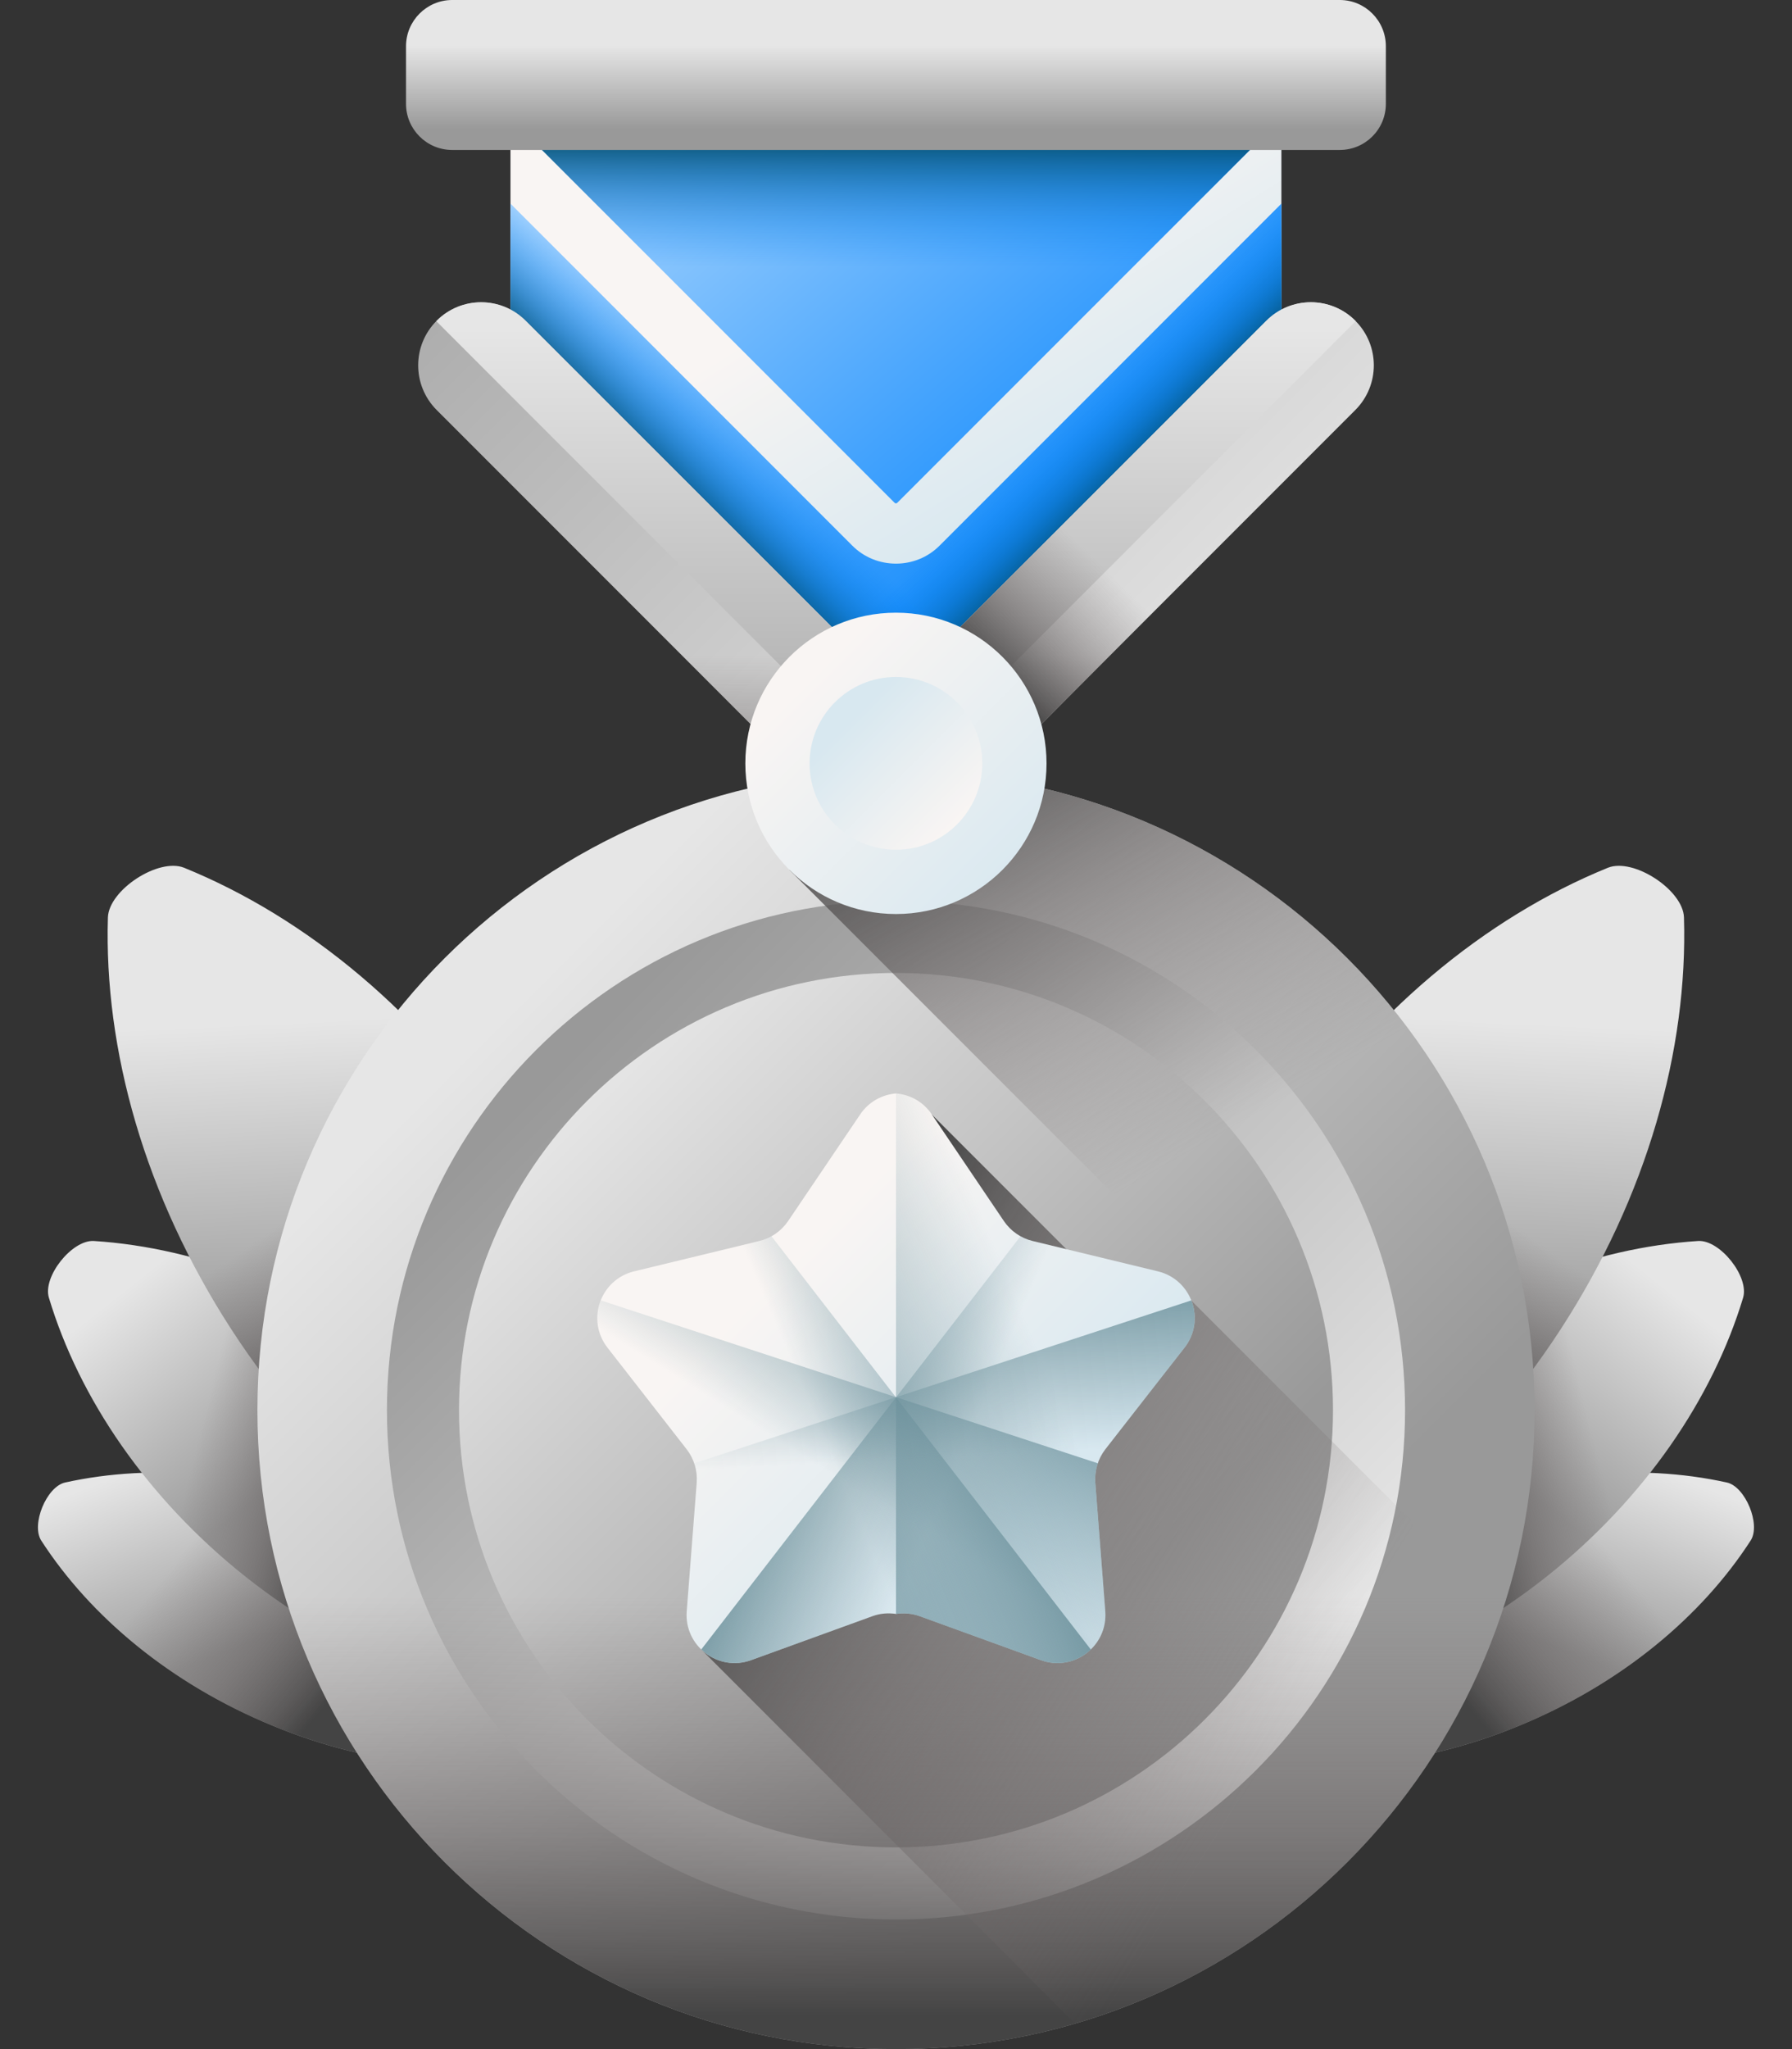 <svg width="14" height="16" viewBox="0 0 14 16" fill="none" xmlns="http://www.w3.org/2000/svg">
<rect x="0" y="0" width="14" height="16" fill="#333333" stroke="none"/>
<path d="M2.806 11.816C3.599 12.141 4.226 12.666 4.61 13.26C4.69 13.385 4.569 13.681 4.424 13.713C3.733 13.866 2.918 13.799 2.126 13.473C1.333 13.148 0.706 12.623 0.322 12.029C0.242 11.904 0.363 11.609 0.508 11.576C1.199 11.423 2.014 11.491 2.806 11.816Z" fill="url(#paint0_linear_1708_24725)"/>
<path d="M2.806 11.816C3.599 12.141 4.226 12.666 4.61 13.26C4.69 13.385 4.569 13.681 4.424 13.713C3.733 13.866 2.918 13.799 2.126 13.473C1.333 13.148 0.706 12.623 0.322 12.029C0.242 11.904 0.363 11.609 0.508 11.576C1.199 11.423 2.014 11.491 2.806 11.816Z" fill="url(#paint1_linear_1708_24725)"/>
<path d="M3.209 10.692C3.985 11.307 4.514 12.091 4.75 12.874C4.8 13.039 4.57 13.328 4.399 13.317C3.582 13.266 2.699 12.93 1.923 12.315C1.147 11.7 0.618 10.917 0.382 10.133C0.332 9.969 0.562 9.68 0.733 9.69C1.55 9.742 2.433 10.077 3.209 10.692Z" fill="url(#paint2_linear_1708_24725)"/>
<path d="M3.209 10.692C3.985 11.307 4.514 12.091 4.75 12.874C4.8 13.039 4.57 13.328 4.399 13.317C3.582 13.266 2.699 12.93 1.923 12.315C1.147 11.7 0.618 10.917 0.382 10.133C0.332 9.969 0.562 9.68 0.733 9.69C1.55 9.742 2.433 10.077 3.209 10.692Z" fill="url(#paint3_linear_1708_24725)"/>
<path d="M3.993 8.961C4.673 10.004 4.99 11.15 4.959 12.179C4.953 12.395 4.563 12.649 4.363 12.567C3.409 12.18 2.49 11.427 1.81 10.383C1.13 9.339 0.812 8.193 0.843 7.164C0.85 6.949 1.239 6.695 1.439 6.776C2.393 7.164 3.313 7.917 3.993 8.961Z" fill="url(#paint4_linear_1708_24725)"/>
<path d="M0.959 8.374C1.105 9.048 1.387 9.735 1.809 10.383C2.489 11.427 3.409 12.18 4.363 12.567C4.563 12.649 4.952 12.395 4.959 12.179C4.99 11.15 4.672 10.004 3.992 8.961C3.592 8.346 3.108 7.832 2.584 7.435L0.959 8.374Z" fill="url(#paint5_linear_1708_24725)"/>
<path d="M11.193 11.816C10.401 12.141 9.774 12.666 9.389 13.26C9.309 13.385 9.43 13.681 9.575 13.713C10.266 13.866 11.081 13.799 11.873 13.473C12.666 13.148 13.293 12.623 13.677 12.029C13.758 11.904 13.636 11.609 13.492 11.576C12.8 11.423 11.986 11.491 11.193 11.816Z" fill="url(#paint6_linear_1708_24725)"/>
<path d="M11.193 11.816C10.401 12.141 9.774 12.666 9.389 13.26C9.309 13.385 9.43 13.681 9.575 13.713C10.266 13.866 11.081 13.799 11.873 13.473C12.666 13.148 13.293 12.623 13.677 12.029C13.758 11.904 13.636 11.609 13.492 11.576C12.8 11.423 11.986 11.491 11.193 11.816Z" fill="url(#paint7_linear_1708_24725)"/>
<path d="M10.79 10.692C10.014 11.307 9.486 12.091 9.25 12.874C9.2 13.039 9.429 13.328 9.601 13.317C10.417 13.266 11.301 12.93 12.077 12.315C12.853 11.7 13.381 10.917 13.618 10.133C13.667 9.969 13.438 9.68 13.267 9.69C12.45 9.742 11.566 10.077 10.79 10.692Z" fill="url(#paint8_linear_1708_24725)"/>
<path d="M10.79 10.692C10.014 11.307 9.486 12.091 9.25 12.874C9.2 13.039 9.429 13.328 9.601 13.317C10.417 13.266 11.301 12.93 12.077 12.315C12.853 11.7 13.381 10.917 13.618 10.133C13.667 9.969 13.438 9.68 13.267 9.69C12.45 9.742 11.566 10.077 10.79 10.692Z" fill="url(#paint9_linear_1708_24725)"/>
<path d="M10.007 8.961C9.327 10.004 9.01 11.15 9.041 12.179C9.047 12.395 9.437 12.649 9.636 12.567C10.59 12.18 11.51 11.427 12.19 10.383C12.87 9.339 13.187 8.193 13.156 7.164C13.15 6.949 12.76 6.695 12.561 6.776C11.607 7.164 10.687 7.917 10.007 8.961Z" fill="url(#paint10_linear_1708_24725)"/>
<path d="M13.04 8.374C12.894 9.048 12.612 9.735 12.19 10.383C11.51 11.427 10.59 12.18 9.636 12.567C9.436 12.649 9.047 12.395 9.041 12.179C9.01 11.15 9.327 10.004 10.007 8.961C10.407 8.346 10.891 7.832 11.416 7.435L13.04 8.374Z" fill="url(#paint11_linear_1708_24725)"/>
<path d="M7 16C9.755 16 11.989 13.766 11.989 11.011C11.989 8.256 9.755 6.022 7 6.022C4.244 6.022 2.011 8.256 2.011 11.011C2.011 13.766 4.244 16 7 16Z" fill="url(#paint12_linear_1708_24725)"/>
<path d="M7 14.988C9.196 14.988 10.977 13.207 10.977 11.011C10.977 8.815 9.196 7.034 7 7.034C4.804 7.034 3.023 8.815 3.023 11.011C3.023 13.207 4.804 14.988 7 14.988Z" fill="url(#paint13_linear_1708_24725)"/>
<path d="M7 14.425C8.885 14.425 10.414 12.896 10.414 11.011C10.414 9.126 8.885 7.597 7 7.597C5.114 7.597 3.586 9.126 3.586 11.011C3.586 12.896 5.114 14.425 7 14.425Z" fill="url(#paint14_linear_1708_24725)"/>
<path d="M2.011 11.011C2.011 13.766 4.244 16 7 16C9.755 16 11.989 13.766 11.989 11.011C11.989 10.992 11.988 10.972 11.988 10.953H2.011C2.011 10.972 2.011 10.992 2.011 11.011Z" fill="url(#paint15_linear_1708_24725)"/>
<path d="M8.399 15.801C9.971 15.342 11.222 14.131 11.736 12.584L9.306 10.154L8.758 10.181L7.279 8.702L5.478 12.879L8.399 15.801Z" fill="url(#paint16_linear_1708_24725)"/>
<path d="M9.046 9.927L8.067 9.69C7.976 9.668 7.897 9.613 7.844 9.536L7.28 8.702C7.212 8.601 7.108 8.547 7 8.538C6.893 8.547 6.788 8.601 6.72 8.702L6.156 9.536C6.103 9.613 6.024 9.668 5.933 9.69L4.954 9.927C4.689 9.991 4.578 10.308 4.746 10.523L5.365 11.317C5.422 11.391 5.45 11.484 5.443 11.577L5.365 12.581C5.344 12.853 5.612 13.056 5.868 12.963L6.815 12.62C6.874 12.598 6.938 12.593 7 12.602C7.062 12.593 7.126 12.598 7.186 12.62L8.132 12.963C8.389 13.056 8.656 12.853 8.635 12.581L8.557 11.577C8.55 11.484 8.578 11.391 8.635 11.317L9.254 10.523C9.422 10.308 9.311 9.991 9.046 9.927Z" fill="url(#paint17_linear_1708_24725)"/>
<path d="M7.185 12.62L8.132 12.963C8.389 13.056 8.656 12.853 8.635 12.581L8.557 11.577C8.55 11.484 8.578 11.391 8.635 11.317L9.254 10.523C9.422 10.308 9.311 9.991 9.046 9.927L8.067 9.69C7.976 9.668 7.897 9.613 7.844 9.536L7.28 8.702C7.212 8.601 7.108 8.547 7 8.538V12.602C7.062 12.593 7.126 12.598 7.185 12.62Z" fill="url(#paint18_linear_1708_24725)"/>
<path d="M9.046 9.927L8.067 9.69C8.034 9.682 8.002 9.67 7.973 9.653L5.479 12.879C5.576 12.974 5.724 13.015 5.868 12.963L6.815 12.62C6.874 12.598 6.938 12.593 7 12.602C7.062 12.593 7.126 12.598 7.186 12.62L8.132 12.963C8.389 13.056 8.656 12.853 8.635 12.581L8.557 11.577C8.55 11.484 8.578 11.391 8.635 11.317L9.254 10.523C9.422 10.308 9.311 9.991 9.046 9.927Z" fill="url(#paint19_linear_1708_24725)"/>
<path d="M4.954 9.927L5.933 9.691C5.966 9.682 5.998 9.67 6.027 9.653L8.522 12.88C8.424 12.974 8.276 13.015 8.132 12.963L7.186 12.62C7.126 12.598 7.062 12.593 7 12.602C6.938 12.593 6.874 12.598 6.815 12.62L5.868 12.963C5.612 13.056 5.344 12.853 5.365 12.581L5.443 11.577C5.45 11.484 5.422 11.391 5.365 11.317L4.746 10.523C4.578 10.308 4.689 9.991 4.954 9.927Z" fill="url(#paint20_linear_1708_24725)"/>
<path d="M4.694 10.154C4.647 10.271 4.659 10.411 4.746 10.523L5.365 11.317C5.422 11.391 5.45 11.484 5.443 11.577L5.366 12.581C5.345 12.853 5.612 13.056 5.868 12.963L6.815 12.62C6.875 12.598 6.938 12.593 7 12.602C7.062 12.593 7.126 12.598 7.186 12.62L8.132 12.963C8.389 13.056 8.656 12.853 8.635 12.581L8.557 11.577C8.553 11.525 8.56 11.474 8.577 11.426L4.694 10.154Z" fill="url(#paint21_linear_1708_24725)"/>
<path d="M9.307 10.154C9.353 10.271 9.342 10.411 9.254 10.523L8.636 11.317C8.578 11.391 8.55 11.484 8.558 11.577L8.635 12.581C8.656 12.853 8.389 13.056 8.132 12.963L7.186 12.62C7.126 12.598 7.062 12.593 7.001 12.602C6.939 12.593 6.875 12.598 6.815 12.62L5.869 12.963C5.612 13.056 5.345 12.853 5.366 12.581L5.443 11.577C5.447 11.525 5.44 11.474 5.424 11.426L9.307 10.154Z" fill="url(#paint22_linear_1708_24725)"/>
<path d="M7 6.022C6.979 6.022 6.959 6.022 6.938 6.023L6.168 6.793L11.789 12.413C11.919 11.969 11.989 11.498 11.989 11.011C11.989 8.256 9.755 6.022 7 6.022Z" fill="url(#paint23_linear_1708_24725)"/>
<path d="M3.988 0.105V2.74L7 5.752L10.011 2.74V0.105H3.988Z" fill="url(#paint24_linear_1708_24725)"/>
<path d="M3.988 0.105V0.925L6.989 3.926C6.995 3.932 7.004 3.932 7.01 3.926L10.011 0.925V0.105H3.988Z" fill="url(#paint25_linear_1708_24725)"/>
<path d="M3.988 0.105V0.925L6.989 3.926C6.995 3.932 7.004 3.932 7.01 3.926L10.011 0.925V0.105H3.988Z" fill="url(#paint26_linear_1708_24725)"/>
<path d="M7 4.401C6.875 4.401 6.751 4.354 6.657 4.259L3.988 1.59V2.74L7 5.752L10.011 2.74V1.59L7.342 4.259C7.248 4.354 7.124 4.401 7 4.401Z" fill="url(#paint27_linear_1708_24725)"/>
<path d="M7 4.401C6.875 4.401 6.751 4.354 6.657 4.259L3.988 1.59V2.74L7 5.752L10.011 2.74V1.59L7.342 4.259C7.248 4.354 7.124 4.401 7 4.401Z" fill="url(#paint28_linear_1708_24725)"/>
<path d="M7 4.401C7.124 4.401 7.248 4.354 7.342 4.259L10.011 1.59V2.74L7 5.752L3.988 2.74V1.59L6.657 4.259C6.751 4.354 6.875 4.401 7 4.401Z" fill="url(#paint29_linear_1708_24725)"/>
<path d="M6.67 5.067L4.107 2.505C3.915 2.312 3.603 2.312 3.411 2.505C3.219 2.697 3.219 3.008 3.411 3.201L7 6.79L10.589 3.201C10.781 3.008 10.781 2.697 10.589 2.505C10.397 2.312 10.085 2.312 9.893 2.505L7.33 5.068C7.148 5.25 6.852 5.25 6.67 5.067Z" fill="url(#paint30_linear_1708_24725)"/>
<path d="M3.411 2.51L6.622 5.722C6.831 5.93 7.169 5.93 7.378 5.722L10.589 2.51C10.59 2.509 10.591 2.508 10.592 2.507C10.591 2.507 10.59 2.505 10.589 2.505C10.397 2.312 10.085 2.312 9.893 2.505L7.33 5.067C7.148 5.25 6.852 5.25 6.67 5.067L4.107 2.505C3.915 2.312 3.603 2.312 3.411 2.505C3.41 2.505 3.409 2.507 3.408 2.507C3.409 2.508 3.41 2.509 3.411 2.51Z" fill="url(#paint31_linear_1708_24725)"/>
<path d="M7 6.79L9.534 4.256H8.142L7.33 5.068C7.148 5.25 6.852 5.25 6.67 5.068L5.858 4.256H4.466L7 6.79Z" fill="url(#paint32_linear_1708_24725)"/>
<path d="M6.686 6.476L7 6.79L10.213 3.576H8.821L7.33 5.067C7.153 5.245 6.869 5.249 6.686 5.082V6.476Z" fill="url(#paint33_linear_1708_24725)"/>
<path d="M7 7.137C7.649 7.137 8.176 6.61 8.176 5.961C8.176 5.311 7.649 4.784 7 4.784C6.35 4.784 5.823 5.311 5.823 5.961C5.823 6.61 6.35 7.137 7 7.137Z" fill="url(#paint34_linear_1708_24725)"/>
<path d="M7 6.635C7.372 6.635 7.674 6.333 7.674 5.961C7.674 5.588 7.372 5.286 7 5.286C6.627 5.286 6.325 5.588 6.325 5.961C6.325 6.333 6.627 6.635 7 6.635Z" fill="url(#paint35_linear_1708_24725)"/>
<path d="M10.466 1.171H3.533C3.334 1.171 3.172 1.01 3.172 0.811V0.361C3.172 0.162 3.334 0 3.533 0H10.467C10.666 0 10.827 0.162 10.827 0.361V0.811C10.827 1.01 10.666 1.171 10.466 1.171Z" fill="url(#paint36_linear_1708_24725)"/>
<defs>
<linearGradient id="paint0_linear_1708_24725" x1="1.894" y1="11.15" x2="2.462" y2="12.628" gradientUnits="userSpaceOnUse">
<stop stop-color="#E6E6E6"/>
<stop offset="1" stop-color="#999999"/>
</linearGradient>
<linearGradient id="paint1_linear_1708_24725" x1="1.6" y1="11.922" x2="2.841" y2="12.953" gradientUnits="userSpaceOnUse">
<stop stop-color="#766E6E" stop-opacity="0"/>
<stop offset="0.281" stop-color="#716B6B" stop-opacity="0.281"/>
<stop offset="0.571" stop-color="#656060" stop-opacity="0.571"/>
<stop offset="0.864" stop-color="#514F4F" stop-opacity="0.864"/>
<stop offset="1" stop-color="#444444"/>
</linearGradient>
<linearGradient id="paint2_linear_1708_24725" x1="1.255" y1="9.848" x2="2.444" y2="11.347" gradientUnits="userSpaceOnUse">
<stop stop-color="#E6E6E6"/>
<stop offset="1" stop-color="#999999"/>
</linearGradient>
<linearGradient id="paint3_linear_1708_24725" x1="1.548" y1="11.247" x2="2.677" y2="11.53" gradientUnits="userSpaceOnUse">
<stop stop-color="#766E6E" stop-opacity="0"/>
<stop offset="0.281" stop-color="#716B6B" stop-opacity="0.281"/>
<stop offset="0.571" stop-color="#656060" stop-opacity="0.571"/>
<stop offset="0.864" stop-color="#514F4F" stop-opacity="0.864"/>
<stop offset="1" stop-color="#444444"/>
</linearGradient>
<linearGradient id="paint4_linear_1708_24725" x1="2.819" y1="7.952" x2="2.942" y2="10.493" gradientUnits="userSpaceOnUse">
<stop stop-color="#E6E6E6"/>
<stop offset="1" stop-color="#999999"/>
</linearGradient>
<linearGradient id="paint5_linear_1708_24725" x1="2.629" y1="9.267" x2="3.368" y2="10.358" gradientUnits="userSpaceOnUse">
<stop stop-color="#766E6E" stop-opacity="0"/>
<stop offset="0.281" stop-color="#716B6B" stop-opacity="0.281"/>
<stop offset="0.571" stop-color="#656060" stop-opacity="0.571"/>
<stop offset="0.864" stop-color="#514F4F" stop-opacity="0.864"/>
<stop offset="1" stop-color="#444444"/>
</linearGradient>
<linearGradient id="paint6_linear_1708_24725" x1="12.106" y1="11.149" x2="11.539" y2="12.627" gradientUnits="userSpaceOnUse">
<stop stop-color="#E6E6E6"/>
<stop offset="1" stop-color="#999999"/>
</linearGradient>
<linearGradient id="paint7_linear_1708_24725" x1="12.4" y1="11.921" x2="11.159" y2="12.952" gradientUnits="userSpaceOnUse">
<stop stop-color="#766E6E" stop-opacity="0"/>
<stop offset="0.281" stop-color="#716B6B" stop-opacity="0.281"/>
<stop offset="0.571" stop-color="#656060" stop-opacity="0.571"/>
<stop offset="0.864" stop-color="#514F4F" stop-opacity="0.864"/>
<stop offset="1" stop-color="#444444"/>
</linearGradient>
<linearGradient id="paint8_linear_1708_24725" x1="12.746" y1="9.847" x2="11.557" y2="11.345" gradientUnits="userSpaceOnUse">
<stop stop-color="#E6E6E6"/>
<stop offset="1" stop-color="#999999"/>
</linearGradient>
<linearGradient id="paint9_linear_1708_24725" x1="12.454" y1="11.246" x2="11.324" y2="11.528" gradientUnits="userSpaceOnUse">
<stop stop-color="#766E6E" stop-opacity="0"/>
<stop offset="0.281" stop-color="#716B6B" stop-opacity="0.281"/>
<stop offset="0.571" stop-color="#656060" stop-opacity="0.571"/>
<stop offset="0.864" stop-color="#514F4F" stop-opacity="0.864"/>
<stop offset="1" stop-color="#444444"/>
</linearGradient>
<linearGradient id="paint10_linear_1708_24725" x1="11.182" y1="7.951" x2="11.059" y2="10.492" gradientUnits="userSpaceOnUse">
<stop stop-color="#E6E6E6"/>
<stop offset="1" stop-color="#999999"/>
</linearGradient>
<linearGradient id="paint11_linear_1708_24725" x1="11.372" y1="9.266" x2="10.633" y2="10.357" gradientUnits="userSpaceOnUse">
<stop stop-color="#766E6E" stop-opacity="0"/>
<stop offset="0.281" stop-color="#716B6B" stop-opacity="0.281"/>
<stop offset="0.571" stop-color="#656060" stop-opacity="0.571"/>
<stop offset="0.864" stop-color="#514F4F" stop-opacity="0.864"/>
<stop offset="1" stop-color="#444444"/>
</linearGradient>
<linearGradient id="paint12_linear_1708_24725" x1="3.924" y1="7.935" x2="9.186" y2="13.197" gradientUnits="userSpaceOnUse">
<stop stop-color="#E6E6E6"/>
<stop offset="1" stop-color="#999999"/>
</linearGradient>
<linearGradient id="paint13_linear_1708_24725" x1="9.583" y1="13.594" x2="4.342" y2="8.353" gradientUnits="userSpaceOnUse">
<stop stop-color="#E6E6E6"/>
<stop offset="1" stop-color="#999999"/>
</linearGradient>
<linearGradient id="paint14_linear_1708_24725" x1="4.518" y1="8.529" x2="8.603" y2="12.614" gradientUnits="userSpaceOnUse">
<stop stop-color="#E6E6E6"/>
<stop offset="1" stop-color="#999999"/>
</linearGradient>
<linearGradient id="paint15_linear_1708_24725" x1="7" y1="12.471" x2="7" y2="15.745" gradientUnits="userSpaceOnUse">
<stop stop-color="#766E6E" stop-opacity="0"/>
<stop offset="0.281" stop-color="#716B6B" stop-opacity="0.281"/>
<stop offset="0.571" stop-color="#656060" stop-opacity="0.571"/>
<stop offset="0.864" stop-color="#514F4F" stop-opacity="0.864"/>
<stop offset="1" stop-color="#444444"/>
</linearGradient>
<linearGradient id="paint16_linear_1708_24725" x1="9.988" y1="13.604" x2="5.867" y2="11.01" gradientUnits="userSpaceOnUse">
<stop stop-color="#766E6E" stop-opacity="0"/>
<stop offset="0.281" stop-color="#716B6B" stop-opacity="0.281"/>
<stop offset="0.571" stop-color="#656060" stop-opacity="0.571"/>
<stop offset="0.864" stop-color="#514F4F" stop-opacity="0.864"/>
<stop offset="1" stop-color="#444444"/>
</linearGradient>
<linearGradient id="paint17_linear_1708_24725" x1="5.961" y1="10.063" x2="7.835" y2="11.937" gradientUnits="userSpaceOnUse">
<stop stop-color="#F9F5F3"/>
<stop offset="1" stop-color="#D8E8F0"/>
</linearGradient>
<linearGradient id="paint18_linear_1708_24725" x1="8.123" y1="10.574" x2="5.533" y2="11.644" gradientUnits="userSpaceOnUse">
<stop stop-color="#678D98" stop-opacity="0"/>
<stop offset="0.996" stop-color="#678D98" stop-opacity="0.996"/>
<stop offset="1" stop-color="#678D98"/>
</linearGradient>
<linearGradient id="paint19_linear_1708_24725" x1="7.447" y1="11.493" x2="6.029" y2="10.885" gradientUnits="userSpaceOnUse">
<stop stop-color="#678D98" stop-opacity="0"/>
<stop offset="0.996" stop-color="#678D98" stop-opacity="0.996"/>
<stop offset="1" stop-color="#678D98"/>
</linearGradient>
<linearGradient id="paint20_linear_1708_24725" x1="6.553" y1="11.493" x2="7.972" y2="10.885" gradientUnits="userSpaceOnUse">
<stop stop-color="#678D98" stop-opacity="0"/>
<stop offset="0.996" stop-color="#678D98" stop-opacity="0.996"/>
<stop offset="1" stop-color="#678D98"/>
</linearGradient>
<linearGradient id="paint21_linear_1708_24725" x1="6.585" y1="11.564" x2="7.497" y2="10.099" gradientUnits="userSpaceOnUse">
<stop stop-color="#678D98" stop-opacity="0"/>
<stop offset="0.996" stop-color="#678D98" stop-opacity="0.996"/>
<stop offset="1" stop-color="#678D98"/>
</linearGradient>
<linearGradient id="paint22_linear_1708_24725" x1="7.345" y1="11.379" x2="7.269" y2="9.946" gradientUnits="userSpaceOnUse">
<stop stop-color="#678D98" stop-opacity="0"/>
<stop offset="0.996" stop-color="#678D98" stop-opacity="0.996"/>
<stop offset="1" stop-color="#678D98"/>
</linearGradient>
<linearGradient id="paint23_linear_1708_24725" x1="9.458" y1="8.903" x2="7.534" y2="5.536" gradientUnits="userSpaceOnUse">
<stop stop-color="#766E6E" stop-opacity="0"/>
<stop offset="0.281" stop-color="#716B6B" stop-opacity="0.281"/>
<stop offset="0.571" stop-color="#656060" stop-opacity="0.571"/>
<stop offset="0.864" stop-color="#514F4F" stop-opacity="0.864"/>
<stop offset="1" stop-color="#444444"/>
</linearGradient>
<linearGradient id="paint24_linear_1708_24725" x1="7.223" y1="1.778" x2="8.462" y2="3.755" gradientUnits="userSpaceOnUse">
<stop stop-color="#F9F5F3"/>
<stop offset="1" stop-color="#D8E8F0"/>
</linearGradient>
<linearGradient id="paint25_linear_1708_24725" x1="5.987" y1="-0.647" x2="9.835" y2="3.766" gradientUnits="userSpaceOnUse">
<stop stop-color="#B3DAFE"/>
<stop offset="1" stop-color="#0182FC"/>
</linearGradient>
<linearGradient id="paint26_linear_1708_24725" x1="7" y1="2.086" x2="7" y2="1.05" gradientUnits="userSpaceOnUse">
<stop stop-color="#0182FC" stop-opacity="0"/>
<stop offset="0.126" stop-color="#017FF3" stop-opacity="0.126"/>
<stop offset="0.331" stop-color="#0176DB" stop-opacity="0.331"/>
<stop offset="0.588" stop-color="#0268B4" stop-opacity="0.588"/>
<stop offset="0.886" stop-color="#02547E" stop-opacity="0.886"/>
<stop offset="1" stop-color="#024C67"/>
</linearGradient>
<linearGradient id="paint27_linear_1708_24725" x1="5.169" y1="0.066" x2="9.017" y2="4.479" gradientUnits="userSpaceOnUse">
<stop stop-color="#B3DAFE"/>
<stop offset="1" stop-color="#0182FC"/>
</linearGradient>
<linearGradient id="paint28_linear_1708_24725" x1="8.192" y1="3.357" x2="8.727" y2="3.893" gradientUnits="userSpaceOnUse">
<stop stop-color="#0182FC" stop-opacity="0"/>
<stop offset="0.126" stop-color="#017FF3" stop-opacity="0.126"/>
<stop offset="0.331" stop-color="#0176DB" stop-opacity="0.331"/>
<stop offset="0.588" stop-color="#0268B4" stop-opacity="0.588"/>
<stop offset="0.886" stop-color="#02547E" stop-opacity="0.886"/>
<stop offset="1" stop-color="#024C67"/>
</linearGradient>
<linearGradient id="paint29_linear_1708_24725" x1="5.808" y1="3.357" x2="5.272" y2="3.893" gradientUnits="userSpaceOnUse">
<stop stop-color="#0182FC" stop-opacity="0"/>
<stop offset="0.126" stop-color="#017FF3" stop-opacity="0.126"/>
<stop offset="0.331" stop-color="#0176DB" stop-opacity="0.331"/>
<stop offset="0.588" stop-color="#0268B4" stop-opacity="0.588"/>
<stop offset="0.886" stop-color="#02547E" stop-opacity="0.886"/>
<stop offset="1" stop-color="#024C67"/>
</linearGradient>
<linearGradient id="paint30_linear_1708_24725" x1="9.72" y1="5.572" x2="3.286" y2="-0.861" gradientUnits="userSpaceOnUse">
<stop stop-color="#E6E6E6"/>
<stop offset="1" stop-color="#999999"/>
</linearGradient>
<linearGradient id="paint31_linear_1708_24725" x1="7" y1="2.562" x2="7" y2="6.955" gradientUnits="userSpaceOnUse">
<stop stop-color="#E6E6E6"/>
<stop offset="1" stop-color="#999999"/>
</linearGradient>
<linearGradient id="paint32_linear_1708_24725" x1="7" y1="5.114" x2="7" y2="6.558" gradientUnits="userSpaceOnUse">
<stop stop-color="#766E6E" stop-opacity="0"/>
<stop offset="0.281" stop-color="#716B6B" stop-opacity="0.281"/>
<stop offset="0.571" stop-color="#656060" stop-opacity="0.571"/>
<stop offset="0.864" stop-color="#514F4F" stop-opacity="0.864"/>
<stop offset="1" stop-color="#444444"/>
</linearGradient>
<linearGradient id="paint33_linear_1708_24725" x1="8.483" y1="4.296" x2="7.604" y2="5.19" gradientUnits="userSpaceOnUse">
<stop stop-color="#766E6E" stop-opacity="0"/>
<stop offset="0.281" stop-color="#716B6B" stop-opacity="0.281"/>
<stop offset="0.571" stop-color="#656060" stop-opacity="0.571"/>
<stop offset="0.864" stop-color="#514F4F" stop-opacity="0.864"/>
<stop offset="1" stop-color="#444444"/>
</linearGradient>
<linearGradient id="paint34_linear_1708_24725" x1="6.325" y1="5.286" x2="7.989" y2="6.95" gradientUnits="userSpaceOnUse">
<stop stop-color="#F9F5F3"/>
<stop offset="1" stop-color="#D8E8F0"/>
</linearGradient>
<linearGradient id="paint35_linear_1708_24725" x1="7.478" y1="6.439" x2="6.655" y2="5.616" gradientUnits="userSpaceOnUse">
<stop stop-color="#F9F5F3"/>
<stop offset="1" stop-color="#D8E8F0"/>
</linearGradient>
<linearGradient id="paint36_linear_1708_24725" x1="7" y1="0.356" x2="7" y2="1.009" gradientUnits="userSpaceOnUse">
<stop stop-color="#E6E6E6"/>
<stop offset="1" stop-color="#999999"/>
</linearGradient>
</defs>
</svg>

